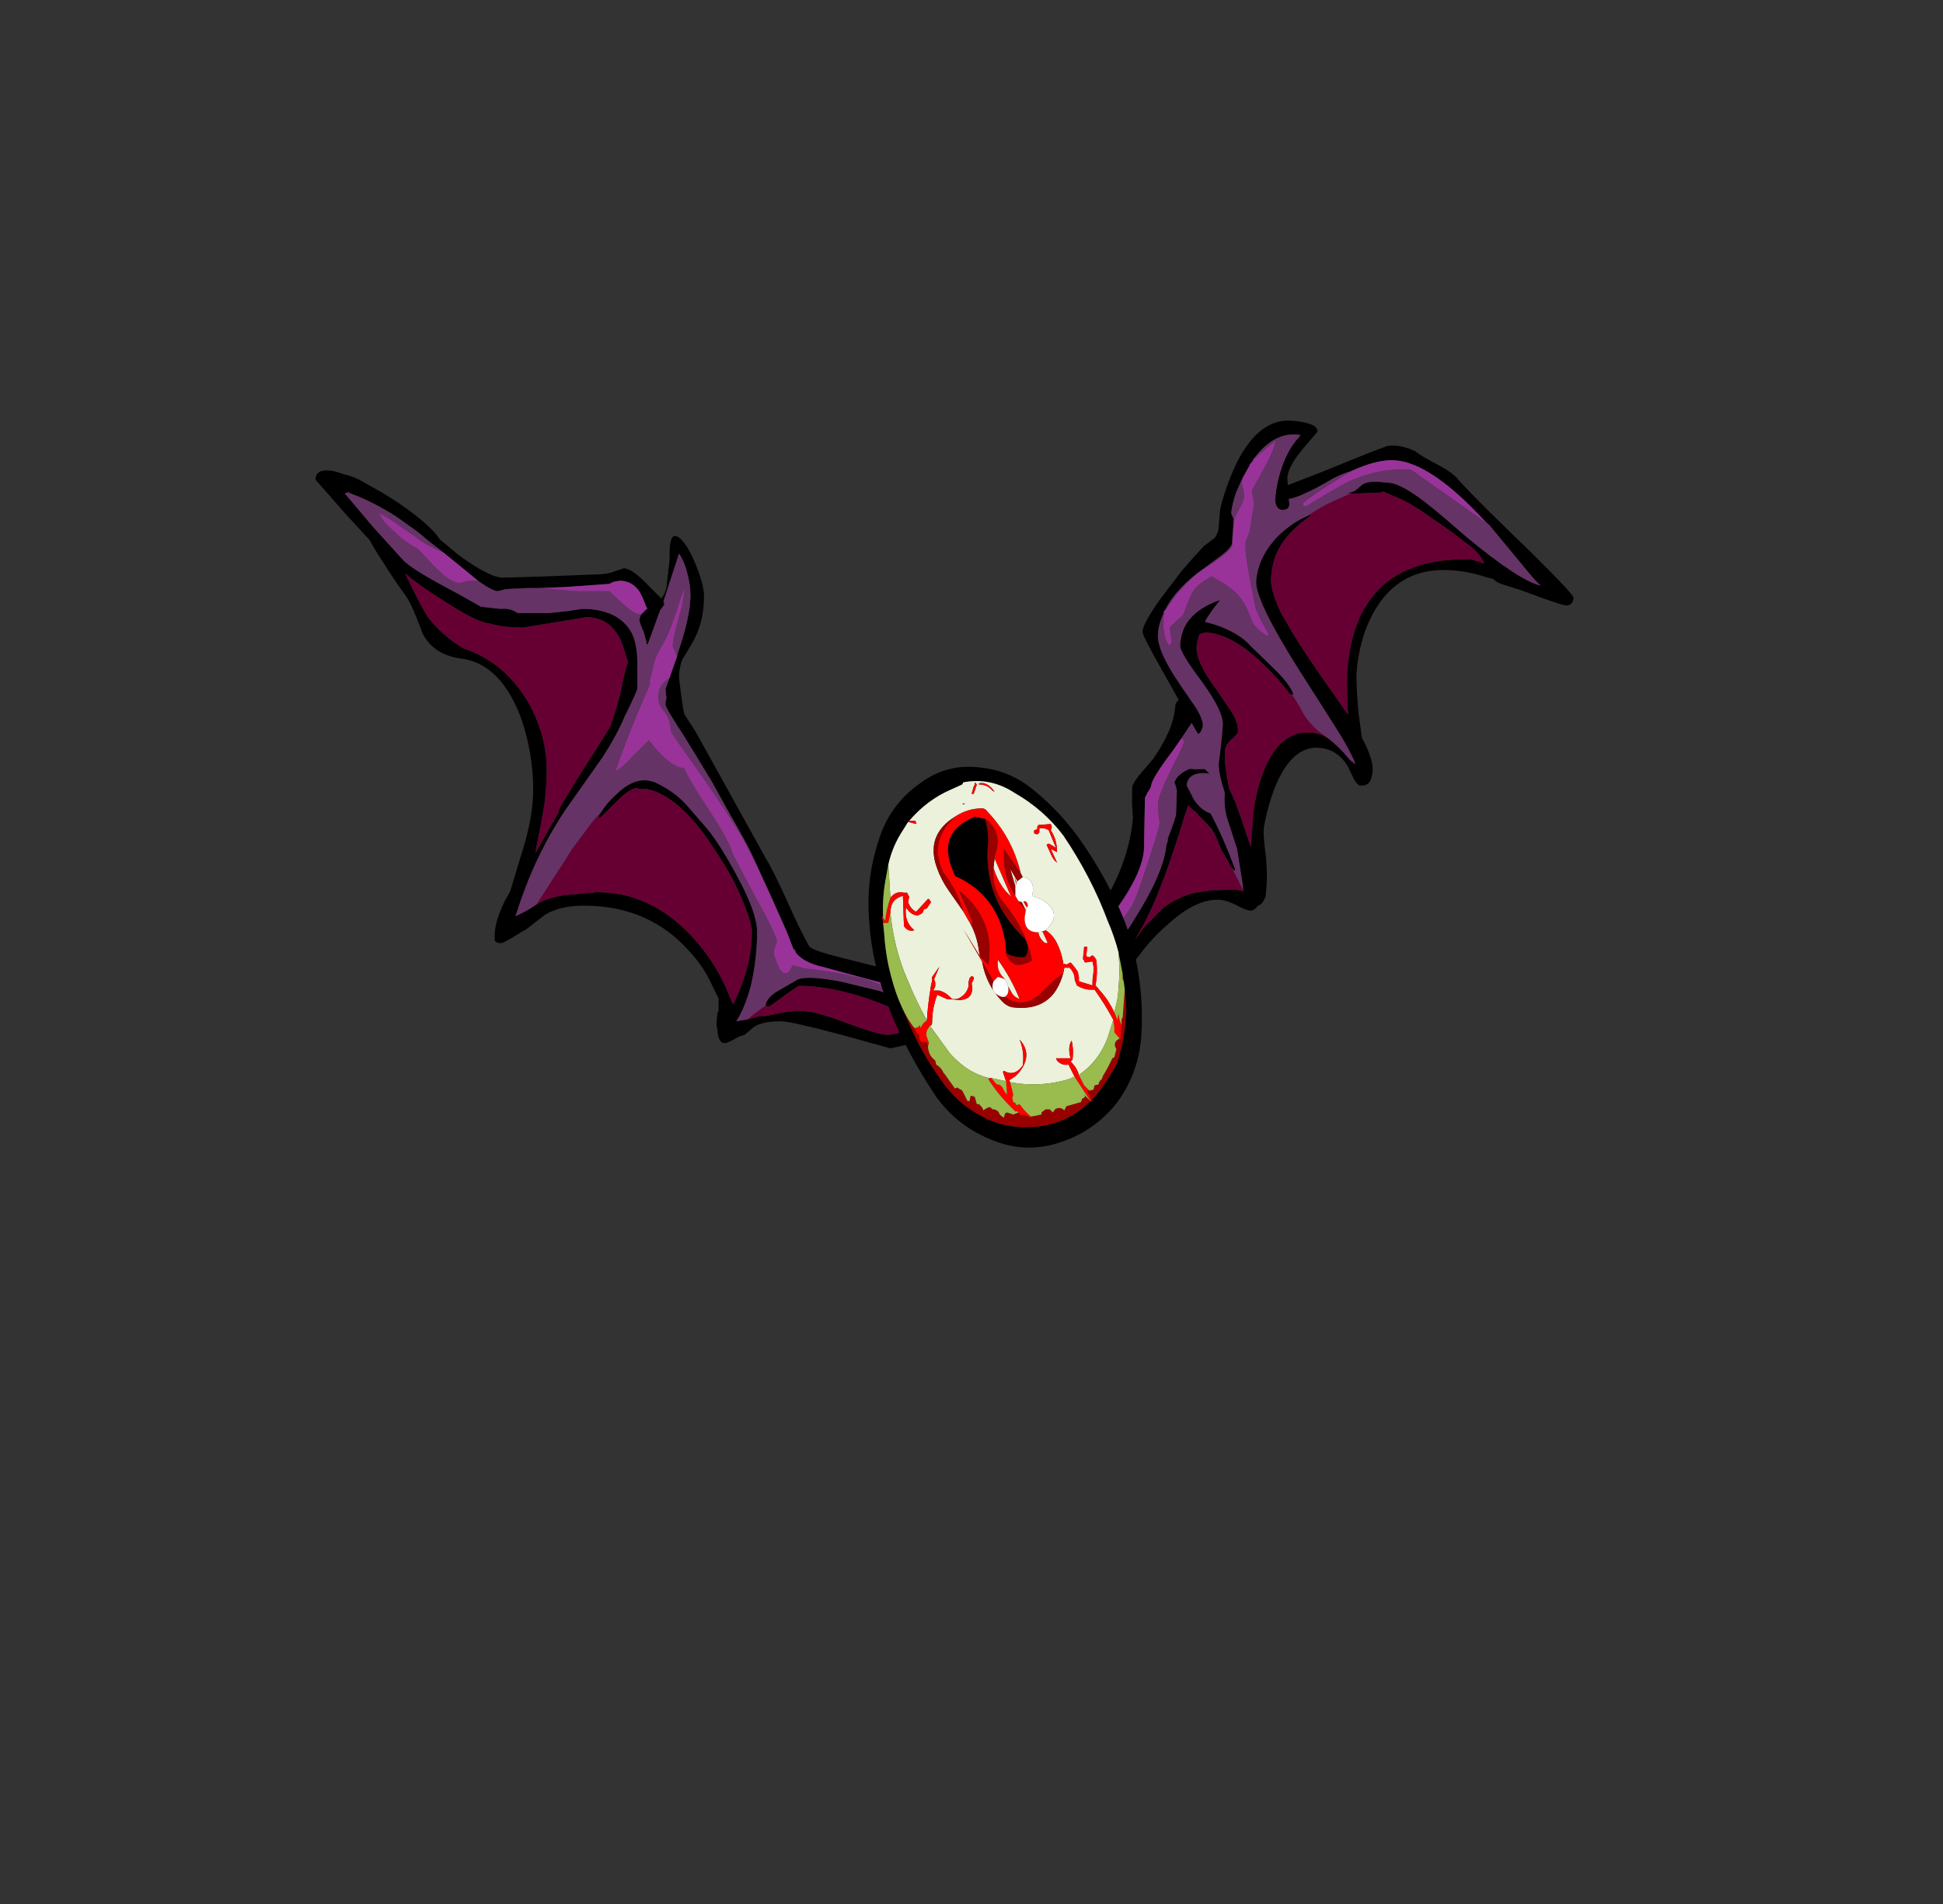 <?xml version="1.0" encoding="UTF-8" standalone="no"?>
<svg xmlns:ffdec="https://www.free-decompiler.com/flash" xmlns:xlink="http://www.w3.org/1999/xlink" ffdec:objectType="frame" height="640.05px" width="653.0px" xmlns="http://www.w3.org/2000/svg">
  <rect width="100%" height="100%" fill="#333333" stroke="none"/>
  <g transform="matrix(1.0, 0.0, 0.0, 1.0, 345.2, 387.6)">
    <use ffdec:characterId="8" height="202.3" transform="matrix(0.997, 0.079, -0.079, 0.997, 19.524, -251.687)" width="168.7" xlink:href="#sprite0"/>
    <use ffdec:characterId="10" height="194.25" transform="matrix(1.0, 0.0, 0.0, 1.0, -239.15, -229.5)" width="229.25" xlink:href="#sprite1"/>
    <use ffdec:characterId="12" height="128.1" transform="matrix(1.0, 0.0, 0.0, 1.0, -53.3, -129.9)" width="92.05" xlink:href="#sprite2"/>
  </g>
  <defs>
    <g id="sprite0" transform="matrix(1.0, 0.0, 0.0, 1.0, 80.85, 106.05)">
      <use ffdec:characterId="7" height="28.9" transform="matrix(7.0, 0.0, 0.0, 7.0, -80.85, -106.05)" width="24.1" xlink:href="#shape0"/>
    </g>
    <g id="shape0" transform="matrix(1.0, 0.0, 0.0, 1.0, 11.55, 15.15)">
      <path d="M8.25 -10.9 L8.05 -11.05 Q5.25 -13.65 3.5 -13.65 2.65 -13.65 1.4 -12.95 1.0 -12.8 0.6 -12.55 -0.25 -11.95 -0.65 -11.75 -1.15 -11.45 -1.45 -11.4 L-1.4 -11.15 Q-1.4 -11.05 -1.45 -10.95 -1.55 -10.85 -1.75 -10.85 -1.95 -10.85 -2.05 -11.1 -2.1 -11.2 -2.1 -11.35 -2.1 -12.1 -1.9 -12.9 -1.65 -13.85 -1.15 -14.45 L-1.15 -14.5 Q-2.4 -14.6 -3.3 -13.15 L-3.3 -13.1 -3.45 -12.9 -3.45 -12.85 -3.5 -12.75 -3.75 -12.2 -4.0 -11.5 Q-4.15 -10.85 -4.15 -10.55 -4.15 -10.45 -4.05 -10.3 L-4.0 -10.2 -4.0 -9.4 -4.0 -9.05 Q-4.0 -8.85 -4.5 -8.4 L-5.6 -7.45 Q-6.6 -6.5 -6.95 -5.6 L-7.0 -5.55 -7.0 -5.45 Q-7.2 -4.95 -7.2 -4.45 -7.2 -3.65 -5.95 -2.1 L-5.1 -1.05 Q-4.7 -0.5 -4.7 -0.2 -4.7 -0.15 -4.75 0.0 -4.8 0.15 -4.9 0.2 L-5.25 -0.3 -5.7 0.5 -6.05 1.1 Q-6.95 2.5 -6.95 2.85 -6.95 2.95 -7.1 3.2 L-7.2 3.45 -7.05 5.95 Q-7.05 7.2 -8.4 9.3 L-8.6 9.6 Q-9.65 11.25 -11.0 12.75 L-10.85 12.9 Q-10.55 13.1 -9.55 13.1 -9.25 13.1 -8.8 12.7 -8.75 12.25 -8.35 11.4 L-7.4 9.6 Q-6.0 7.0 -6.0 5.65 L-5.95 5.45 -5.95 5.3 Q-5.65 4.3 -5.65 4.1 L-5.7 3.0 Q-5.75 2.8 -5.85 2.6 -5.75 2.25 -5.35 2.0 -5.15 1.85 -5.0 1.9 L-4.45 1.85 -4.2 2.05 -4.55 2.05 Q-5.25 2.15 -5.25 2.7 L-4.85 3.35 Q-4.45 3.85 -4.0 3.95 -3.35 4.95 -2.6 6.55 L-2.65 6.6 -2.75 6.5 -2.85 6.4 -3.1 6.0 -3.15 5.95 -3.2 5.85 -3.25 5.8 -3.35 5.65 -3.65 5.05 -3.9 4.7 -4.1 4.5 -4.55 4.1 -4.75 3.9 -4.8 3.9 -5.1 3.65 -5.3 4.45 -5.3 4.5 Q-5.8 6.65 -6.1 7.6 -6.5 9.0 -7.15 10.3 L-6.75 9.65 -5.95 8.7 Q-5.45 8.2 -4.6 7.85 -4.05 7.7 -3.5 7.6 L-3.4 7.6 -2.5 7.5 -2.1 7.55 -2.15 7.5 -2.2 7.2 -2.6 5.55 -3.2 4.1 Q-3.4 3.55 -3.4 2.9 -3.8 1.95 -3.8 1.5 -3.75 0.65 -3.75 -0.3 -3.75 -0.95 -4.9 -2.3 -6.1 -3.65 -6.1 -4.0 -6.1 -4.75 -5.75 -5.25 -5.3 -5.9 -4.35 -6.3 -4.8 -5.65 -5.0 -5.2 L-4.5 -5.1 Q-3.3 -4.8 -2.7 -4.2 L-1.55 -3.25 Q-0.75 -2.6 -0.5 -2.1 L-0.5 -2.05 -0.55 -2.05 -0.65 -2.05 Q-1.2 -2.7 -2.0 -3.35 -3.6 -4.7 -4.9 -4.7 L-5.2 -4.6 Q-5.3 -4.3 -5.3 -4.0 -5.3 -3.25 -4.15 -1.95 L-3.35 -0.95 Q-3.0 -0.45 -3.0 -0.05 -3.0 0.05 -3.3 0.35 -3.55 0.65 -3.55 0.85 -3.55 1.4 -3.35 2.15 L-3.2 2.7 Q-2.8 3.35 -2.25 4.7 L-1.95 5.4 -1.95 4.45 Q-2.0 3.15 -1.7 2.0 -1.25 0.25 -0.15 -0.2 0.2 -0.3 0.6 -0.3 1.2 -0.3 1.95 0.35 L2.45 0.85 2.75 1.05 Q2.45 0.4 1.5 -0.85 L-0.35 -3.3 Q-2.7 -6.45 -2.7 -7.35 -2.7 -8.5 -1.85 -9.55 -1.25 -10.25 -0.5 -10.65 L-0.25 -10.75 Q-1.25 -9.95 -1.65 -9.15 -2.0 -8.5 -2.0 -7.6 -2.0 -7.1 -1.65 -6.4 -1.45 -5.95 -1.1 -5.5 -0.55 -4.65 0.8 -3.0 L2.2 -1.3 Q2.05 -2.35 2.0 -3.35 2.0 -5.5 2.75 -6.75 4.0 -9.0 7.5 -9.2 L8.15 -9.05 Q7.9 -9.5 7.45 -9.8 6.15 -10.65 5.4 -11.05 4.7 -11.5 3.95 -11.8 L3.05 -12.1 3.0 -12.1 2.95 -12.05 1.65 -11.9 1.5 -11.9 1.3 -11.9 Q1.55 -11.95 1.7 -12.05 1.8 -12.15 1.95 -12.3 2.2 -12.6 3.1 -12.55 L3.3 -12.55 Q3.95 -12.55 5.4 -11.55 6.2 -11.0 7.2 -10.25 9.9 -8.35 10.95 -8.2 10.8 -8.25 9.9 -9.2 L8.25 -10.9 M6.65 -8.6 Q4.05 -8.6 3.0 -6.2 2.45 -4.95 2.45 -3.35 2.45 -3.1 2.55 -2.35 L2.7 -1.4 2.9 -0.5 2.95 -0.25 Q3.6 0.75 3.6 1.35 L3.55 1.7 Q3.45 2.05 3.05 2.05 2.95 2.05 2.75 1.8 L2.4 1.2 Q1.85 0.4 0.95 0.4 -0.35 0.4 -1.0 2.4 -1.3 3.35 -1.4 4.45 -1.4 4.85 -1.2 5.75 -1.05 6.65 -1.05 7.05 L-1.05 7.7 Q-1.15 8.1 -1.4 8.2 -1.55 8.45 -1.75 8.45 -1.95 8.45 -2.4 8.25 -2.9 8.05 -3.2 8.05 -4.35 8.05 -5.65 9.45 -6.35 10.15 -6.9 11.05 -7.05 11.2 -7.25 11.8 -7.45 12.4 -7.65 12.7 -8.3 13.75 -9.55 13.75 L-9.75 13.7 -9.85 13.6 Q-10.5 13.65 -11.05 13.35 -11.55 13.1 -11.55 12.9 L-11.5 12.65 Q-11.5 12.55 -11.35 12.5 -11.2 12.25 -10.85 11.8 -9.95 10.6 -9.55 10.0 -7.7 7.1 -7.7 4.45 L-7.8 3.75 -7.85 3.0 Q-7.85 2.85 -7.6 2.45 L-6.95 1.55 Q-6.1 0.1 -6.1 -1.0 -6.1 -1.25 -5.95 -1.35 L-6.65 -2.4 Q-7.95 -4.3 -7.95 -4.5 -7.95 -4.9 -7.2 -6.15 L-6.3 -7.55 Q-5.75 -8.3 -5.35 -8.8 L-4.85 -9.25 Q-4.75 -9.4 -4.7 -9.65 L-4.7 -10.5 Q-4.7 -10.75 -4.55 -11.4 -4.35 -12.25 -4.05 -13.0 -3.15 -15.15 -1.6 -15.15 -0.75 -15.15 -0.45 -14.95 -0.3 -14.8 -0.35 -14.7 L-1.0 -13.8 Q-1.6 -12.95 -1.6 -12.4 L-1.55 -12.05 -0.1 -12.75 2.2 -13.9 3.05 -14.3 Q3.65 -14.45 4.45 -14.15 4.6 -14.0 5.55 -13.6 6.35 -13.25 6.6 -12.95 7.55 -12.05 10.3 -9.8 12.55 -7.9 12.55 -7.75 12.55 -7.65 12.5 -7.5 12.4 -7.35 12.2 -7.35 11.95 -7.35 10.05 -7.9 L9.4 -8.05 Q8.85 -8.15 8.7 -8.3 L8.6 -8.35 8.3 -8.4 Q7.5 -8.6 6.65 -8.6" fill="#000000" fill-rule="evenodd" stroke="none"/>
      <path d="M1.5 -11.9 L1.65 -11.9 2.95 -12.05 3.0 -12.1 3.05 -12.1 3.95 -11.8 Q4.7 -11.5 5.4 -11.05 6.15 -10.65 7.45 -9.8 7.9 -9.5 8.15 -9.05 L7.5 -9.2 Q4.0 -9.0 2.75 -6.75 2.0 -5.5 2.0 -3.35 2.05 -2.35 2.2 -1.3 L0.8 -3.0 Q-0.55 -4.65 -1.1 -5.5 -1.45 -5.95 -1.65 -6.4 -2.0 -7.1 -2.0 -7.6 -2.0 -8.5 -1.65 -9.15 -1.25 -9.95 -0.25 -10.75 L-0.5 -10.65 Q0.1 -11.15 0.85 -11.55 L1.5 -11.9 M2.45 0.85 L1.95 0.35 Q1.2 -0.3 0.6 -0.3 0.2 -0.3 -0.15 -0.2 -1.25 0.25 -1.7 2.0 -2.0 3.15 -1.95 4.45 L-1.95 5.4 -2.25 4.7 Q-2.8 3.35 -3.2 2.7 L-3.35 2.15 Q-3.55 1.4 -3.55 0.85 -3.55 0.65 -3.3 0.35 -3.0 0.05 -3.0 -0.05 -3.0 -0.45 -3.35 -0.95 L-4.15 -1.95 Q-5.3 -3.25 -5.3 -4.0 -5.3 -4.3 -5.2 -4.6 L-4.9 -4.7 Q-3.6 -4.7 -2.0 -3.35 -1.2 -2.7 -0.65 -2.05 L-0.55 -2.05 Q-0.3 -1.75 0.05 -1.2 0.45 -0.65 1.0 -0.3 1.85 0.2 2.45 0.85 M-2.15 7.5 L-2.1 7.55 -2.5 7.5 -3.4 7.6 -3.5 7.6 Q-4.05 7.7 -4.6 7.85 -5.45 8.2 -5.95 8.7 L-6.75 9.65 -7.15 10.3 Q-6.5 9.0 -6.1 7.6 -5.8 6.65 -5.3 4.5 L-5.3 4.45 -5.1 3.65 -4.8 3.9 -4.75 3.9 -4.55 4.1 -4.1 4.5 -4.0 4.6 -3.65 5.05 -3.35 5.65 -3.25 5.8 -3.2 5.85 -3.15 5.95 -3.1 6.0 -2.85 6.4 -2.75 6.5 -2.15 7.5" fill="#660033" fill-rule="evenodd" stroke="none"/>
      <path d="M1.4 -12.95 Q2.65 -13.65 3.5 -13.65 5.25 -13.65 8.05 -11.05 L8.25 -10.9 7.25 -11.5 4.3 -13.25 Q2.8 -13.25 1.35 -12.45 0.9 -12.2 -0.6 -11.1 L-0.75 -11.1 Q-0.75 -11.15 -0.75 -11.25 -0.75 -11.3 0.05 -11.95 L1.4 -12.95 M-8.4 9.3 Q-7.05 7.2 -7.05 5.95 L-7.2 3.45 -7.1 3.2 Q-6.95 2.95 -6.95 2.85 -6.95 2.5 -6.05 1.1 L-5.7 0.5 -5.6 0.5 Q-5.55 0.55 -5.55 0.65 -5.55 0.8 -6.05 2.0 -6.55 3.25 -6.55 3.65 L-6.5 4.1 -6.4 4.6 Q-6.4 4.9 -6.8 6.5 -7.2 8.2 -7.4 8.65 -8.0 9.75 -8.8 10.9 -9.65 12.15 -10.0 12.4 -9.8 11.9 -8.95 10.5 -8.55 9.8 -8.4 9.3 M-7.0 -5.45 L-7.0 -5.55 -6.95 -5.6 -6.5 -6.35 Q-5.85 -7.25 -5.35 -7.65 -4.15 -8.55 -4.0 -8.9 -3.95 -9.05 -4.0 -9.4 L-4.0 -10.2 -3.85 -10.6 Q-3.6 -11.1 -3.6 -11.35 L-3.65 -11.65 Q-3.75 -11.85 -3.75 -11.95 L-3.75 -12.2 -3.5 -12.75 -3.45 -12.85 -3.45 -12.9 -3.3 -13.1 -3.3 -13.15 -2.3 -14.15 Q-2.35 -13.6 -2.8 -12.65 L-3.25 -11.65 -3.15 -11.3 Q-3.1 -11.0 -3.1 -10.9 L-3.2 -9.7 Q-3.2 -9.6 -3.3 -9.35 L-3.35 -9.2 -3.35 -9.1 Q-3.35 -8.65 -3.0 -7.4 L-2.65 -6.15 Q-2.65 -6.05 -2.3 -5.45 L-1.9 -4.85 Q-1.9 -4.8 -1.95 -4.75 -2.55 -5.05 -2.75 -5.4 -3.1 -6.15 -3.25 -6.3 -3.65 -6.85 -4.45 -7.2 L-4.85 -7.4 -5.25 -7.1 Q-5.55 -6.85 -5.65 -6.65 -5.8 -6.4 -6.0 -5.65 -6.0 -5.45 -6.35 -5.15 L-6.65 -4.8 -6.6 -4.5 -6.5 -4.1 Q-6.55 -3.95 -6.65 -3.95 -6.85 -4.2 -6.95 -4.7 -7.0 -5.05 -7.0 -5.45" fill="#993399" fill-rule="evenodd" stroke="none"/>
      <path d="M1.4 -12.95 L0.05 -11.95 Q-0.75 -11.3 -0.75 -11.25 -0.75 -11.15 -0.75 -11.1 L-0.6 -11.1 Q0.9 -12.2 1.35 -12.45 2.8 -13.25 4.3 -13.25 L7.25 -11.5 8.25 -10.9 9.9 -9.2 Q10.8 -8.25 10.95 -8.2 9.9 -8.35 7.2 -10.25 6.2 -11.0 5.4 -11.55 3.95 -12.55 3.3 -12.55 L3.1 -12.55 Q2.2 -12.6 1.95 -12.3 1.8 -12.15 1.7 -12.05 1.55 -11.95 1.3 -11.9 L1.5 -11.9 0.85 -11.55 Q0.1 -11.15 -0.5 -10.65 -1.25 -10.25 -1.85 -9.55 -2.7 -8.5 -2.7 -7.35 -2.7 -6.45 -0.35 -3.3 L1.5 -0.85 Q2.45 0.4 2.75 1.05 L2.45 0.85 Q1.85 0.2 1.0 -0.3 0.45 -0.65 0.05 -1.2 -0.3 -1.75 -0.55 -2.05 L-0.5 -2.05 -0.5 -2.1 Q-0.75 -2.6 -1.55 -3.25 L-2.7 -4.2 Q-3.3 -4.8 -4.5 -5.1 L-5.0 -5.2 Q-4.8 -5.65 -4.35 -6.3 -5.3 -5.9 -5.75 -5.25 -6.1 -4.75 -6.1 -4.0 -6.1 -3.65 -4.9 -2.3 -3.75 -0.95 -3.75 -0.3 -3.75 0.65 -3.8 1.5 -3.8 1.95 -3.4 2.9 -3.4 3.55 -3.2 4.1 L-2.6 5.55 -2.2 7.2 -2.15 7.5 -2.75 6.5 -2.65 6.6 -2.6 6.55 Q-3.35 4.95 -4.0 3.95 -4.45 3.85 -4.85 3.35 L-5.25 2.7 Q-5.25 2.15 -4.55 2.05 L-4.2 2.05 -4.45 1.85 -5.0 1.9 Q-5.15 1.85 -5.35 2.0 -5.75 2.25 -5.85 2.6 -5.75 2.8 -5.7 3.0 L-5.65 4.1 Q-5.65 4.3 -5.95 5.3 L-5.95 5.45 -6.0 5.65 Q-6.0 7.0 -7.4 9.6 L-8.35 11.4 Q-8.75 12.25 -8.8 12.7 -9.25 13.1 -9.55 13.1 -10.55 13.1 -10.85 12.9 L-11.0 12.75 Q-9.65 11.25 -8.6 9.6 L-8.4 9.3 Q-8.55 9.8 -8.95 10.5 -9.8 11.9 -10.0 12.4 -9.65 12.15 -8.8 10.9 -8.0 9.75 -7.4 8.65 -7.2 8.2 -6.8 6.5 -6.4 4.9 -6.4 4.6 L-6.5 4.1 -6.55 3.65 Q-6.55 3.25 -6.05 2.0 -5.55 0.8 -5.55 0.65 -5.55 0.55 -5.6 0.5 L-5.7 0.5 -5.25 -0.3 -4.9 0.2 Q-4.8 0.15 -4.75 0.0 -4.7 -0.15 -4.7 -0.2 -4.7 -0.5 -5.1 -1.05 L-5.95 -2.1 Q-7.2 -3.65 -7.2 -4.45 -7.2 -4.95 -7.0 -5.45 -7.0 -5.05 -6.95 -4.7 -6.85 -4.2 -6.65 -3.95 -6.55 -3.95 -6.5 -4.1 L-6.6 -4.5 -6.65 -4.8 -6.35 -5.15 Q-6.0 -5.45 -6.0 -5.65 -5.8 -6.4 -5.65 -6.65 -5.55 -6.85 -5.25 -7.1 L-4.85 -7.4 -4.45 -7.2 Q-3.65 -6.85 -3.25 -6.3 -3.1 -6.15 -2.75 -5.4 -2.55 -5.05 -1.95 -4.75 -1.9 -4.8 -1.9 -4.85 L-2.3 -5.45 Q-2.65 -6.05 -2.65 -6.15 L-3.0 -7.4 Q-3.35 -8.65 -3.35 -9.1 L-3.35 -9.2 -3.3 -9.35 Q-3.2 -9.6 -3.2 -9.7 L-3.1 -10.9 Q-3.1 -11.0 -3.15 -11.3 L-3.25 -11.65 -2.8 -12.65 Q-2.35 -13.6 -2.3 -14.15 L-3.3 -13.15 Q-2.4 -14.6 -1.15 -14.5 L-1.15 -14.45 Q-1.65 -13.85 -1.9 -12.9 -2.1 -12.1 -2.1 -11.35 -2.1 -11.2 -2.05 -11.1 -1.95 -10.85 -1.75 -10.85 -1.55 -10.85 -1.45 -10.95 -1.4 -11.05 -1.4 -11.15 L-1.45 -11.4 Q-1.15 -11.45 -0.65 -11.75 -0.25 -11.95 0.6 -12.55 1.0 -12.8 1.4 -12.95 M-4.1 4.5 L-3.9 4.7 -3.65 5.05 -4.0 4.6 -4.1 4.5 M-6.95 -5.6 Q-6.6 -6.5 -5.6 -7.45 L-4.5 -8.4 Q-4.0 -8.85 -4.0 -9.05 L-4.0 -9.4 Q-3.95 -9.05 -4.0 -8.9 -4.15 -8.55 -5.35 -7.65 -5.85 -7.25 -6.5 -6.35 L-6.95 -5.6 M-4.0 -10.2 L-4.05 -10.3 Q-4.15 -10.45 -4.15 -10.55 -4.15 -10.85 -4.0 -11.5 L-3.75 -12.2 -3.75 -11.95 Q-3.75 -11.85 -3.65 -11.65 L-3.6 -11.35 Q-3.6 -11.1 -3.85 -10.6 L-4.0 -10.2" fill="#663366" fill-rule="evenodd" stroke="none"/>
    </g>
    <g id="sprite1" transform="matrix(1.0, 0.0, 0.0, 1.0, 117.95, 100.45)">
      <use ffdec:characterId="9" height="27.75" transform="matrix(7.0, 0.0, 0.0, 7.0, -117.95, -100.45)" width="32.75" xlink:href="#shape1"/>
    </g>
    <g id="shape1" transform="matrix(1.0, 0.0, 0.0, 1.0, 16.85, 14.35)">
      <path d="M1.0 -10.65 Q1.3 -10.15 1.55 -9.45 1.8 -8.75 1.8 -8.3 1.8 -7.0 1.2 -6.0 L0.75 -5.25 Q0.6 -4.85 0.6 -4.4 0.75 -3.1 0.85 -2.65 L1.4 -1.8 4.75 4.25 Q5.15 4.9 5.8 6.35 6.45 7.8 6.85 8.5 7.0 8.7 8.4 9.05 L11.4 9.8 Q15.25 10.8 15.6 11.35 15.9 11.1 15.9 11.45 15.9 11.9 15.6 12.4 15.25 13.1 14.5 13.1 L13.8 13.05 13.1 12.95 Q12.4 12.95 11.65 13.2 L10.75 13.4 8.4 12.75 Q5.95 12.1 5.5 12.1 4.4 12.1 4.05 12.5 L3.75 12.75 3.45 12.85 Q2.95 13.15 2.8 13.15 2.5 13.15 2.45 12.6 L2.45 12.5 Q2.4 12.4 2.4 12.2 2.4 12.1 2.45 11.7 L2.5 11.6 2.5 11.0 2.2 10.4 Q1.8 9.5 1.15 8.8 -0.8 6.55 -3.95 6.55 -5.15 6.55 -5.85 7.0 L-6.5 7.5 -6.75 7.7 -6.95 7.8 Q-7.8 8.35 -7.95 8.35 -8.2 8.35 -8.25 8.2 L-8.25 8.0 Q-8.25 7.3 -7.75 6.3 L-7.5 5.85 -7.05 4.35 Q-6.4 2.4 -6.4 1.0 -6.4 -0.8 -7.0 -2.5 -7.95 -5.0 -9.75 -5.3 -11.15 -5.45 -11.7 -6.5 L-12.05 -7.4 Q-12.3 -8.0 -12.5 -8.3 -13.15 -9.2 -13.55 -9.85 -13.95 -10.45 -14.25 -11.0 L-15.4 -12.25 -16.85 -13.9 Q-16.85 -14.5 -15.9 -14.3 L-15.45 -14.15 Q-15.15 -14.1 -14.75 -13.9 L-13.95 -13.45 -13.85 -13.4 Q-12.65 -12.7 -11.75 -11.95 -11.1 -11.4 -10.9 -11.05 L-10.0 -10.3 Q-8.5 -9.2 -7.85 -9.2 L-6.1 -9.25 -3.5 -9.35 Q-2.85 -9.35 -2.5 -9.5 L-2.05 -9.65 Q-1.65 -9.65 -0.85 -8.8 L-0.25 -8.2 Q-0.05 -8.45 0.0 -8.75 L0.1 -9.65 Q0.15 -9.9 0.15 -10.35 0.15 -11.2 0.4 -11.2 0.65 -11.2 1.0 -10.65 M0.5 -5.4 L0.55 -5.6 Q1.15 -7.35 1.15 -8.35 1.15 -8.85 1.0 -9.4 0.85 -10.0 0.6 -10.35 L-0.15 -8.05 -0.1 -7.95 Q-0.1 -7.9 -0.25 -7.7 L-0.3 -7.65 -0.9 -6.0 -0.95 -6.0 Q-0.95 -6.1 -1.1 -6.6 -1.3 -7.05 -1.3 -7.15 -1.3 -7.3 -1.2 -7.45 L-0.9 -7.75 -0.95 -7.75 -1.15 -8.25 Q-1.5 -9.05 -2.25 -9.05 L-2.55 -9.0 -2.75 -8.9 -4.85 -8.75 -6.15 -8.7 -6.7 -8.7 -7.7 -8.65 -8.1 -8.55 Q-8.35 -8.55 -9.05 -9.05 L-9.35 -9.3 -10.7 -10.4 -11.35 -10.9 -11.95 -11.4 -13.0 -12.15 Q-14.2 -12.9 -15.2 -13.25 L-15.25 -13.3 -15.45 -13.25 -14.1 -11.65 -12.65 -10.05 Q-12.25 -9.6 -10.05 -8.45 L-8.9 -7.8 -7.95 -7.7 Q-7.5 -7.75 -7.15 -7.5 L-5.65 -7.5 -4.7 -7.6 -4.05 -7.7 Q-2.35 -7.7 -1.7 -6.6 -1.4 -6.05 -1.4 -5.1 L-1.4 -4.85 Q-1.4 -4.45 -1.4 -3.9 -1.4 -3.75 -2.0 -2.55 -2.35 -1.7 -3.05 -0.6 -3.65 0.25 -4.85 1.95 -5.65 3.15 -6.25 4.45 -6.75 5.5 -7.25 7.05 -7.0 6.95 -6.65 6.75 L-6.25 6.5 -6.0 6.35 Q-5.55 6.15 -4.95 6.05 L-3.35 5.9 Q-0.4 5.9 1.75 8.65 2.45 9.55 2.9 10.6 L3.2 11.3 3.4 10.85 Q4.1 9.3 4.1 7.8 4.1 7.4 3.65 6.3 3.15 5.1 2.4 4.0 0.8 1.45 -0.75 1.0 L-0.95 0.95 -1.3 0.95 -1.4 0.9 Q-1.75 0.9 -2.4 1.55 L-3.15 2.3 Q-3.25 2.4 -3.25 2.25 L-3.1 2.0 -3.0 1.85 Q-2.7 1.45 -2.35 1.15 -1.35 0.2 -0.4 0.7 0.4 1.1 0.95 1.7 L1.95 2.85 Q2.6 3.65 3.4 5.15 4.35 6.9 4.35 7.8 4.35 9.1 4.05 10.4 3.75 11.5 3.35 12.1 L3.95 12.0 4.5 11.85 4.75 11.85 5.75 11.65 6.25 11.6 6.45 11.6 Q7.15 11.6 8.7 12.2 10.2 12.75 10.6 12.75 10.95 12.75 11.5 12.55 12.0 12.4 13.05 12.4 L12.9 12.35 Q12.4 12.15 11.0 11.55 8.4 10.4 6.35 10.4 L5.75 10.8 5.35 11.1 5.0 11.35 4.9 11.4 4.75 11.35 Q4.8 11.0 5.25 10.7 L6.2 10.15 Q6.6 9.85 8.4 10.2 L10.25 10.65 Q10.7 10.8 11.35 11.15 11.95 11.5 12.45 11.65 13.0 11.85 14.2 11.85 14.65 11.85 15.0 12.0 L15.2 11.75 15.3 11.65 Q15.05 11.6 14.25 11.35 13.05 10.9 12.55 10.55 11.25 10.5 9.75 10.1 L7.55 9.5 Q6.6 9.3 6.2 8.8 L6.2 8.75 6.15 8.65 6.1 8.65 Q6.0 8.4 5.85 8.0 L5.8 7.85 5.0 6.05 4.15 4.2 Q3.85 3.55 3.15 2.35 L2.15 0.55 0.9 -1.5 Q-0.05 -2.95 -0.05 -3.1 -0.05 -3.3 0.0 -3.4 L-0.05 -3.85 0.15 -4.4 0.5 -5.4 M-12.3 -8.9 Q-11.8 -7.85 -11.45 -7.3 -10.8 -6.45 -9.75 -5.8 -7.75 -5.15 -6.6 -3.15 -5.75 -1.6 -5.75 0.05 -5.75 0.75 -5.85 1.6 -6.0 2.55 -6.25 3.75 L-6.3 4.05 -6.3 4.0 -6.25 3.95 -5.2 2.1 -5.15 1.9 Q-4.4 0.6 -3.45 -0.85 L-2.7 -2.05 -2.65 -2.2 Q-2.3 -3.2 -2.15 -3.95 -2.0 -4.75 -1.85 -5.15 -2.0 -5.6 -2.1 -5.95 -2.6 -7.3 -3.85 -7.3 L-6.9 -6.8 Q-7.85 -6.8 -8.5 -7.0 -9.15 -7.05 -10.95 -8.25 -11.9 -8.85 -12.55 -9.4 L-12.3 -8.9" fill="#000000" fill-rule="evenodd" stroke="none"/>
      <path d="M-6.25 6.5 L-5.35 5.1 Q-5.05 4.65 -4.55 3.85 L-3.55 2.5 -3.1 2.0 -3.25 2.25 Q-3.25 2.4 -3.15 2.3 L-2.4 1.55 Q-1.75 0.9 -1.4 0.9 L-1.3 0.95 -0.95 0.95 -0.75 1.0 Q0.8 1.45 2.4 4.0 3.15 5.1 3.65 6.3 4.1 7.4 4.1 7.8 4.1 9.3 3.4 10.85 L3.2 11.3 2.9 10.6 Q2.45 9.55 1.75 8.65 -0.4 5.9 -3.35 5.9 L-4.95 6.05 Q-5.55 6.15 -6.0 6.35 L-6.25 6.5 M3.95 12.0 L3.9 12.0 Q4.3 11.65 4.75 11.35 L4.9 11.4 5.0 11.35 5.35 11.1 5.75 10.8 6.35 10.4 Q8.4 10.4 11.0 11.55 12.4 12.15 12.9 12.35 L13.05 12.4 Q12.0 12.4 11.5 12.55 10.95 12.75 10.6 12.75 10.2 12.75 8.7 12.2 7.15 11.6 6.45 11.6 L6.25 11.6 5.75 11.65 4.75 11.85 4.5 11.85 3.95 12.0 M-12.3 -8.9 L-12.55 -9.4 Q-11.9 -8.85 -10.95 -8.25 -9.15 -7.05 -8.5 -7.0 -7.85 -6.8 -6.9 -6.8 L-3.85 -7.3 Q-2.6 -7.3 -2.1 -5.95 -2.0 -5.6 -1.85 -5.15 -2.0 -4.75 -2.15 -3.95 -2.3 -3.2 -2.65 -2.2 L-2.7 -2.05 -3.45 -0.85 Q-4.4 0.6 -5.15 1.9 L-5.2 2.1 -6.25 3.95 -6.3 4.0 -6.3 4.05 -6.25 3.75 Q-6.0 2.55 -5.85 1.6 -5.75 0.75 -5.75 0.05 -5.75 -1.6 -6.6 -3.15 -7.75 -5.15 -9.75 -5.8 -10.8 -6.45 -11.45 -7.3 -11.8 -7.85 -12.3 -8.9" fill="#660033" fill-rule="evenodd" stroke="none"/>
      <path d="M-1.2 -7.45 Q-1.3 -7.3 -1.3 -7.15 -1.3 -7.05 -1.1 -6.6 -0.95 -6.1 -0.95 -6.0 L-0.9 -6.0 -0.3 -7.65 -0.25 -7.7 Q-0.1 -7.9 -0.1 -7.95 L-0.15 -8.05 0.6 -10.35 Q0.85 -10.0 1.0 -9.4 1.15 -8.85 1.15 -8.35 1.15 -7.35 0.55 -5.6 L0.5 -5.4 0.3 -5.9 Q0.3 -6.25 0.55 -7.15 0.85 -8.1 0.85 -8.7 L0.4 -7.35 Q0.05 -6.3 -0.3 -5.8 -0.45 -5.55 -0.6 -5.1 -0.7 -4.55 -0.8 -4.3 L-0.8 -4.05 Q-1.8 -1.8 -2.45 0.1 -2.1 -0.1 -1.7 -0.55 L-0.85 -1.4 Q0.15 -0.1 0.85 -0.05 1.05 0.45 2.1 2.05 3.0 3.4 3.2 4.1 L4.25 6.1 Q5.3 7.95 5.3 8.3 L5.2 8.55 Q5.15 8.7 5.15 8.8 5.15 8.9 5.3 9.3 5.5 9.8 5.7 9.8 5.9 9.8 6.05 9.4 L6.6 9.55 Q8.25 9.75 9.2 10.0 9.7 10.1 10.55 10.45 11.45 10.8 11.7 10.9 L13.55 11.4 15.2 11.75 15.0 12.0 Q14.65 11.85 14.2 11.85 13.0 11.85 12.45 11.65 11.95 11.5 11.35 11.15 10.7 10.8 10.25 10.65 L8.4 10.2 Q6.6 9.85 6.2 10.15 L5.25 10.7 Q4.8 11.0 4.75 11.35 4.3 11.65 3.9 12.0 L3.95 12.0 3.35 12.1 Q3.75 11.5 4.05 10.4 4.35 9.1 4.35 7.8 4.35 6.9 3.4 5.15 2.6 3.65 1.95 2.85 L0.95 1.7 Q0.4 1.1 -0.4 0.7 -1.35 0.2 -2.35 1.15 -2.7 1.45 -3.0 1.85 L-3.1 2.0 -3.55 2.5 -4.55 3.85 Q-5.05 4.65 -5.35 5.1 L-6.25 6.5 -6.65 6.75 Q-7.0 6.95 -7.25 7.05 -6.75 5.5 -6.25 4.45 -5.65 3.15 -4.85 1.95 -3.65 0.25 -3.05 -0.6 -2.35 -1.7 -2.0 -2.55 -1.4 -3.75 -1.4 -3.9 -1.4 -4.45 -1.4 -4.85 L-1.4 -5.1 Q-1.4 -6.05 -1.7 -6.6 -2.35 -7.7 -4.05 -7.7 L-4.7 -7.6 -5.65 -7.5 -7.15 -7.5 Q-7.5 -7.75 -7.95 -7.7 L-8.9 -7.8 -10.05 -8.45 Q-12.25 -9.6 -12.65 -10.05 L-14.1 -11.65 -15.45 -13.25 -15.25 -13.3 -15.2 -13.25 Q-14.2 -12.9 -13.0 -12.15 L-11.95 -11.4 -11.35 -10.9 -10.7 -10.4 Q-11.2 -10.6 -11.7 -10.9 L-13.05 -11.85 Q-13.65 -12.25 -13.8 -12.3 -13.65 -11.9 -13.05 -11.4 -12.55 -10.9 -11.95 -10.6 L-11.1 -9.7 Q-10.35 -8.95 -9.95 -8.95 -9.85 -8.95 -9.7 -9.0 L-9.5 -9.05 -9.05 -9.05 Q-8.35 -8.55 -8.1 -8.55 L-7.7 -8.65 -6.7 -8.7 -6.15 -8.7 -5.9 -8.7 -4.4 -8.55 -2.75 -8.55 -2.1 -7.95 Q-1.55 -7.45 -1.3 -7.45 L-1.2 -7.45 M0.15 -4.4 L-0.05 -3.85 0.0 -3.4 Q-0.05 -3.3 -0.05 -3.1 -0.05 -2.95 0.9 -1.5 L2.15 0.55 3.15 2.35 Q3.85 3.55 4.15 4.2 L5.0 6.05 5.8 7.85 5.85 8.0 5.2 6.55 Q4.2 4.3 3.75 3.5 3.05 2.25 1.5 0.05 0.2 -1.75 0.2 -1.85 0.2 -2.35 -0.1 -2.75 -0.4 -3.1 -0.4 -3.45 -0.4 -4.05 0.1 -4.35 L0.15 -4.4 M6.15 8.65 L6.2 8.75 6.15 8.75 6.15 8.65" fill="#663366" fill-rule="evenodd" stroke="none"/>
      <path d="M-1.2 -7.45 L-1.3 -7.45 Q-1.55 -7.45 -2.1 -7.95 L-2.75 -8.55 -4.4 -8.55 -5.9 -8.7 -6.15 -8.7 -4.85 -8.75 -2.75 -8.9 -2.55 -9.0 -2.25 -9.05 Q-1.5 -9.05 -1.15 -8.25 L-0.95 -7.75 -0.9 -7.75 -1.2 -7.45 M-9.05 -9.05 L-9.5 -9.05 -9.7 -9.0 Q-9.85 -8.95 -9.95 -8.95 -10.35 -8.95 -11.1 -9.7 L-11.95 -10.6 Q-12.55 -10.9 -13.05 -11.4 -13.65 -11.9 -13.8 -12.3 -13.65 -12.25 -13.05 -11.85 L-11.7 -10.9 Q-11.2 -10.6 -10.7 -10.4 L-9.35 -9.3 -9.05 -9.05 M15.2 11.75 L13.55 11.4 11.7 10.9 Q11.45 10.8 10.55 10.45 9.7 10.1 9.2 10.0 8.25 9.75 6.6 9.55 L6.05 9.4 Q5.9 9.8 5.7 9.8 5.5 9.8 5.3 9.3 5.15 8.9 5.15 8.8 5.15 8.7 5.2 8.55 L5.3 8.3 Q5.3 7.95 4.25 6.1 L3.2 4.1 Q3.0 3.4 2.1 2.05 1.05 0.45 0.85 -0.05 0.15 -0.1 -0.85 -1.4 L-1.7 -0.55 Q-2.1 -0.1 -2.45 0.1 -1.8 -1.8 -0.8 -4.05 L-0.8 -4.3 Q-0.7 -4.55 -0.6 -5.1 -0.45 -5.55 -0.3 -5.8 0.05 -6.3 0.4 -7.35 L0.85 -8.7 Q0.85 -8.1 0.55 -7.15 0.3 -6.25 0.3 -5.9 L0.5 -5.4 0.15 -4.4 0.1 -4.35 Q-0.4 -4.05 -0.4 -3.45 -0.4 -3.1 -0.1 -2.75 0.2 -2.35 0.2 -1.85 0.2 -1.75 1.5 0.05 3.05 2.25 3.75 3.5 4.2 4.3 5.2 6.55 L5.85 8.0 Q6.0 8.4 6.1 8.65 L6.15 8.65 6.15 8.75 6.2 8.75 6.2 8.8 Q6.6 9.3 7.55 9.5 L9.75 10.1 Q11.25 10.5 12.55 10.55 13.05 10.9 14.25 11.35 15.05 11.6 15.3 11.65 L15.2 11.75" fill="#993399" fill-rule="evenodd" stroke="none"/>
    </g>
    <g id="sprite2" transform="matrix(1.0, 0.0, 0.0, 1.0, 45.85, 64.05)">
      <use ffdec:characterId="11" height="18.3" transform="matrix(7.0, 0.0, 0.0, 7.0, -45.85, -64.05)" width="13.15" xlink:href="#shape2"/>
    </g>
    <g id="shape2" transform="matrix(1.0, 0.0, 0.0, 1.0, 6.55, 9.15)">
      <path d="M0.05 -0.2 Q0.05 -0.7 -0.1 -1.25 -0.6 -3.1 -2.4 -3.9 L-2.5 -4.15 Q-3.3 -6.0 -1.45 -6.75 L-0.95 -6.65 -0.85 -6.2 Q-0.8 -5.9 -0.8 -5.6 -1.1 -2.85 0.95 -0.9 L1.05 -0.7 Q1.2 -0.3 0.95 0.0 L0.75 0.0 Q0.4 0.0 0.05 -0.2 M5.45 -0.25 Q5.25 -1.0 4.95 -1.7 4.15 -3.85 2.8 -5.85 1.85 -7.1 0.45 -7.9 -0.7 -8.65 -2.0 -8.4 L-2.05 -8.3 -2.6 -8.05 Q-3.75 -7.55 -4.6 -6.55 L-4.65 -6.5 -4.9 -6.1 Q-5.4 -5.35 -5.6 -4.45 L-5.7 -3.9 Q-5.9 -2.9 -5.85 -1.9 L-5.9 -2.0 -5.85 -1.65 -5.8 -1.15 Q-5.7 0.5 -5.1 2.05 L-4.4 3.65 Q-3.8 4.9 -2.95 6.05 -2.3 6.95 -1.35 7.5 -0.3 8.15 0.9 8.15 2.8 8.2 4.1 6.9 L4.15 6.95 4.15 6.85 4.35 6.65 Q4.95 5.9 5.4 5.05 L5.4 5.0 Q5.95 3.35 5.75 1.55 L5.7 1.15 5.65 0.8 5.45 -0.25 M5.25 -2.85 Q6.05 -1.25 6.35 0.45 6.65 2.05 6.55 3.7 6.45 5.5 5.4 6.95 4.35 8.3 2.75 8.85 1.1 9.45 -0.55 8.8 -2.25 8.15 -3.3 6.7 -4.3 5.2 -5.05 3.65 -5.7 2.25 -6.1 0.8 -6.5 -0.7 -6.55 -2.3 -6.6 -3.95 -6.1 -5.5 -5.6 -7.25 -4.15 -8.3 -2.8 -9.35 -1.1 -9.1 0.25 -8.95 1.35 -8.05 2.65 -7.0 3.6 -5.65 4.55 -4.3 5.25 -2.85" fill="#000000" fill-rule="evenodd" stroke="none"/>
      <path d="M2.25 -6.25 L2.2 -6.4 1.6 -6.35 1.55 -6.25 1.55 -6.15 1.4 -6.1 1.4 -5.95 1.55 -5.9 1.65 -6.0 1.65 -6.2 1.75 -6.2 Q1.95 -6.2 2.1 -6.1 L2.45 -5.25 2.3 -5.35 2.2 -5.4 Q2.1 -5.5 2.0 -5.4 L2.25 -4.85 Q2.35 -4.65 2.5 -4.55 L2.2 -5.2 2.5 -5.05 Q2.5 -5.65 2.2 -6.1 L2.25 -6.25 M0.6 -3.65 L0.55 -3.6 0.45 -3.85 0.55 -3.5 0.5 -3.4 0.25 -4.25 0.6 -3.65 M0.8 -2.65 L0.9 -2.65 1.05 -2.4 1.0 -2.25 0.8 -2.65 M1.6 -1.2 L1.8 -1.25 2.05 -0.7 Q2.0 -0.65 1.9 -0.7 1.65 -0.9 1.6 -1.2 M1.95 -1.3 Q2.75 -2.05 1.95 -2.65 1.65 -2.85 1.3 -2.95 1.5 -3.75 0.85 -3.85 L0.75 -4.05 Q0.35 -5.75 -0.85 -7.0 -0.95 -7.15 -1.1 -7.15 -1.8 -7.15 -2.4 -6.75 -3.85 -5.85 -3.25 -4.25 -3.05 -3.7 -2.7 -3.2 L-2.0 -2.2 -1.8 -1.85 Q-1.35 -1.15 -1.25 -0.3 L-1.2 -0.05 -2.0 -1.35 -1.1 0.2 Q-0.9 1.35 -0.1 2.15 0.1 2.35 0.35 2.4 2.3 2.65 2.8 0.75 L2.85 0.5 3.1 0.5 Q3.35 0.75 3.35 1.1 3.4 1.2 3.45 1.35 3.85 1.6 4.3 1.55 4.8 2.25 5.2 3.0 L4.95 3.8 Q4.55 4.95 3.55 5.65 L3.5 5.5 Q3.4 5.25 3.15 5.0 3.25 4.95 3.25 4.85 3.3 4.4 3.2 4.0 3.0 4.3 3.15 4.85 L2.45 4.85 Q2.5 5.0 2.6 5.05 2.8 5.2 3.05 5.15 L3.35 5.75 3.25 5.75 3.2 5.8 2.9 5.9 Q1.6 6.25 0.25 6.0 L0.2 5.9 Q0.5 5.75 0.7 5.5 1.35 4.65 0.7 3.95 0.95 4.55 0.85 5.2 0.45 5.75 -0.05 5.45 L-0.1 5.5 0.05 5.95 -0.65 5.8 -0.75 5.8 Q-1.4 5.65 -1.95 5.25 -2.35 4.95 -2.7 4.55 L-2.65 4.6 -3.6 3.3 Q-3.5 3.25 -3.5 3.15 -3.5 2.45 -3.25 1.8 L-2.8 2.0 -2.15 2.05 Q-1.45 2.0 -1.6 1.25 L-1.5 1.05 -1.5 0.95 -1.6 0.9 -1.7 1.0 -1.75 1.2 -1.75 1.4 Q-1.85 1.75 -2.1 1.9 -2.3 2.05 -2.55 2.0 -2.8 1.7 -3.15 1.6 L-3.45 1.6 -3.35 1.4 Q-3.35 1.3 -3.35 1.2 L-3.4 1.05 -3.15 0.45 -3.5 0.95 Q-3.5 1.2 -3.55 1.35 -3.7 2.2 -3.75 3.05 -4.25 2.1 -4.7 1.05 -5.35 -0.5 -5.5 -2.15 -5.5 -2.8 -4.9 -2.95 L-4.85 -1.5 Q-4.65 -1.2 -4.35 -1.3 -4.85 -1.7 -4.75 -2.4 -4.55 -2.05 -4.2 -2.0 L-4.0 -2.1 Q-3.9 -2.2 -3.9 -2.3 L-3.75 -2.35 -3.55 -2.65 -3.65 -2.8 -3.7 -2.8 -4.25 -2.2 -4.3 -2.2 Q-4.55 -2.35 -4.65 -2.65 L-4.6 -2.9 -4.7 -3.1 -4.85 -3.1 Q-5.25 -3.2 -5.5 -2.85 L-5.6 -4.45 Q-5.4 -5.35 -4.9 -6.1 L-4.65 -6.5 -4.25 -6.4 -4.3 -6.55 -4.6 -6.55 Q-3.75 -7.55 -2.6 -8.05 L-2.05 -8.3 -2.0 -8.4 Q-0.7 -8.65 0.45 -7.9 1.85 -7.1 2.8 -5.85 4.15 -3.85 4.95 -1.7 5.25 -1.0 5.45 -0.25 5.55 0.85 5.4 2.0 L5.25 2.65 Q5.0 2.1 4.6 1.65 L4.35 1.35 Q4.45 0.8 4.4 0.25 4.4 0.05 4.2 -0.1 L4.05 0.0 3.9 -0.05 3.95 -0.5 3.8 -0.5 3.8 -0.45 3.75 0.0 3.75 0.1 3.8 0.15 3.8 0.2 3.85 0.25 4.2 0.2 4.25 0.45 4.25 0.7 Q4.2 1.0 4.2 1.25 L4.2 1.35 3.55 1.15 3.55 0.95 3.5 0.7 3.4 0.55 Q3.3 0.4 3.15 0.25 L2.95 0.35 2.8 0.3 Q2.7 -0.35 2.4 -0.85 2.2 -1.15 1.95 -1.3 M-0.5 -4.75 L0.3 -2.9 0.1 -3.1 Q-0.35 -3.6 -0.55 -4.3 L-0.5 -4.75 M0.15 1.4 L0.0 1.05 Q-0.4 0.7 -0.35 0.2 L-0.35 0.1 Q0.3 1.0 0.7 2.0 0.5 1.95 0.35 1.75 L0.15 1.4 M-1.6 -7.85 L-1.5 -7.85 -1.35 -8.3 -1.45 -8.4 -1.45 -8.3 -1.5 -8.2 -1.6 -7.85 M-2.0 -7.4 L-2.05 -7.35 -1.9 -7.35 -2.0 -7.4 M-0.6 -8.0 L-0.5 -7.95 Q-0.85 -8.45 -1.25 -8.35 L-1.25 -8.3 Q-0.85 -8.3 -0.6 -8.0" fill="#ebf1da" fill-rule="evenodd" stroke="none"/>
      <path d="M2.25 -6.25 L2.2 -6.1 Q2.5 -5.65 2.5 -5.05 L2.2 -5.2 2.5 -4.55 Q2.35 -4.65 2.25 -4.85 L2.0 -5.4 Q2.1 -5.5 2.2 -5.4 L2.3 -5.35 2.45 -5.25 2.1 -6.1 Q1.95 -6.2 1.75 -6.2 L1.65 -6.2 1.65 -6.0 1.55 -5.9 1.4 -5.95 1.4 -6.1 1.55 -6.15 1.55 -6.25 1.6 -6.35 2.2 -6.4 2.25 -6.25 M0.55 -3.6 L0.55 -3.5 0.45 -3.85 0.55 -3.6 M0.5 -2.95 L0.65 -2.7 1.0 -2.25 0.95 -1.95 Q0.9 -1.2 1.6 -1.2 1.65 -0.9 1.9 -0.7 2.0 -0.65 2.05 -0.7 L1.8 -1.25 1.95 -1.3 Q2.2 -1.15 2.4 -0.85 2.7 -0.35 2.8 0.3 L2.95 0.35 3.15 0.25 Q3.3 0.4 3.4 0.55 L3.5 0.7 3.55 0.95 3.55 1.15 4.2 1.35 4.2 1.25 Q4.2 1.0 4.25 0.7 L4.25 0.45 4.2 0.2 3.85 0.25 3.8 0.2 3.8 0.15 3.75 0.1 3.75 0.0 3.8 -0.45 3.8 -0.5 3.95 -0.5 3.9 -0.05 4.05 0.0 4.2 -0.1 Q4.4 0.05 4.4 0.25 4.45 0.8 4.35 1.35 L4.6 1.65 Q5.0 2.1 5.25 2.65 L5.4 3.0 5.45 2.7 5.5 3.0 5.6 3.25 5.55 3.95 5.5 3.9 5.25 3.6 5.25 3.35 5.2 3.0 Q4.8 2.25 4.3 1.55 3.85 1.6 3.45 1.35 3.4 1.2 3.35 1.1 3.35 0.75 3.1 0.5 L2.85 0.5 2.8 0.75 Q2.3 1.15 1.8 1.65 0.9 2.55 0.0 1.9 L0.1 1.8 Q0.2 1.65 0.15 1.4 L0.35 1.75 Q0.5 1.95 0.7 2.0 0.3 1.0 -0.35 0.1 L-0.35 0.2 Q-0.4 0.7 0.0 1.05 L-0.3 0.95 -0.35 0.95 -0.55 1.15 -1.1 0.2 -2.0 -1.35 -1.2 -0.05 -0.8 0.35 Q-0.45 -1.8 -2.2 -3.2 L-2.1 -2.95 -1.55 -1.7 -1.6 -1.55 -1.8 -1.85 -2.0 -2.2 Q-2.3 -3.25 -2.95 -4.05 L-3.0 -4.15 Q-3.65 -5.6 -2.4 -6.75 -1.8 -7.15 -1.1 -7.15 -0.95 -7.15 -0.85 -7.0 0.35 -5.75 0.75 -4.05 L-0.05 -5.2 -0.05 -4.8 Q-0.05 -3.8 0.5 -2.95 M0.9 -2.65 Q0.9 -2.7 0.95 -2.7 1.1 -2.65 1.1 -2.45 L1.05 -2.4 0.9 -2.65 M-0.55 -4.3 Q-0.35 -3.6 0.1 -3.1 L0.3 -2.9 -0.5 -4.75 -0.5 -4.85 Q-0.05 -6.0 -0.95 -6.65 L-1.45 -6.75 Q-3.3 -6.0 -2.5 -4.15 L-2.4 -3.9 Q-0.6 -3.1 -0.1 -1.25 0.05 -0.7 0.05 -0.2 0.3 0.55 0.95 0.3 1.15 0.25 1.3 0.15 1.0 -1.35 -0.05 -2.6 -0.3 -2.9 -0.45 -3.3 -0.6 -3.8 -0.55 -4.3 M-4.6 -6.55 L-4.3 -6.55 -4.25 -6.4 -4.65 -6.5 -4.6 -6.55 M-5.5 -2.85 Q-5.25 -3.2 -4.85 -3.1 L-4.7 -3.1 -4.6 -2.9 -4.65 -2.65 Q-4.55 -2.35 -4.3 -2.2 L-4.25 -2.2 -3.7 -2.8 -3.65 -2.8 -3.55 -2.65 -3.75 -2.35 -3.9 -2.3 Q-3.9 -2.2 -4.0 -2.1 L-4.2 -2.0 Q-4.55 -2.05 -4.75 -2.4 -4.85 -1.7 -4.35 -1.3 -4.65 -1.2 -4.85 -1.5 L-4.9 -2.95 Q-5.5 -2.8 -5.5 -2.15 L-5.6 -1.65 -5.85 -1.65 -5.9 -2.0 -5.85 -1.9 -5.75 -1.75 Q-5.7 -2.3 -5.5 -2.85 M-3.75 3.05 Q-3.7 2.2 -3.55 1.35 -3.5 1.2 -3.5 0.95 L-3.15 0.45 -3.4 1.05 -3.35 1.2 Q-3.35 1.3 -3.35 1.4 L-3.45 1.6 -3.15 1.6 Q-2.8 1.7 -2.55 2.0 -2.3 2.05 -2.1 1.9 -1.85 1.75 -1.75 1.4 L-1.75 1.2 -1.7 1.0 -1.6 0.9 -1.5 0.95 -1.5 1.05 -1.6 1.25 Q-1.45 2.0 -2.15 2.05 L-2.8 2.0 -3.25 1.8 Q-3.5 2.45 -3.5 3.15 -3.5 3.25 -3.6 3.3 -3.85 3.55 -3.75 3.85 L-3.65 4.1 -3.7 4.3 -3.75 4.1 -4.05 4.05 -4.15 3.85 -4.1 3.75 -4.25 3.65 -4.35 3.4 -4.15 3.35 -4.1 3.25 -4.05 3.4 -4.0 3.3 Q-3.9 3.1 -3.75 3.05 M-0.75 5.8 L-0.65 5.8 -0.4 6.1 Q-0.15 6.1 -0.05 6.4 L0.1 6.6 0.05 5.95 -0.1 5.5 -0.05 5.45 Q0.45 5.75 0.85 5.2 0.95 4.55 0.7 3.95 1.35 4.65 0.7 5.5 0.5 5.75 0.2 5.9 L0.25 6.0 0.4 6.6 0.35 6.75 0.4 6.95 0.5 7.0 0.55 7.1 0.7 7.05 Q0.95 7.4 1.25 7.65 L1.2 7.7 0.9 7.55 0.75 7.6 0.65 7.45 0.6 7.4 0.5 7.4 Q-0.3 6.65 -0.8 5.85 L-0.75 5.8 M3.35 5.75 L3.05 5.15 Q2.8 5.2 2.6 5.05 2.5 5.0 2.45 4.85 L3.15 4.85 Q3.0 4.3 3.2 4.0 3.3 4.4 3.25 4.85 3.25 4.95 3.15 5.0 3.4 5.25 3.5 5.5 L3.55 5.65 3.8 6.15 4.05 6.4 3.95 6.4 4.15 6.85 4.15 6.95 4.1 6.9 3.35 5.75 M5.65 0.8 L5.7 1.15 5.65 1.05 5.65 0.8 M-1.6 -7.85 L-1.5 -8.2 -1.45 -8.3 -1.45 -8.4 -1.35 -8.3 -1.5 -7.85 -1.6 -7.85 M-0.6 -8.0 Q-0.85 -8.3 -1.25 -8.3 L-1.25 -8.35 Q-0.85 -8.45 -0.5 -7.95 L-0.6 -8.0 M-0.8 0.35 L-0.8 0.35" fill="#ff0000" fill-rule="evenodd" stroke="none"/>
      <path d="M0.5 -3.4 L0.5 -2.95 Q-0.05 -3.8 -0.05 -4.8 L-0.05 -5.2 0.75 -4.05 0.85 -3.85 0.6 -3.65 0.25 -4.25 0.5 -3.4 M0.65 -2.7 L0.8 -2.65 1.0 -2.25 0.65 -2.7 M-0.5 -4.75 L-0.55 -4.3 Q-0.6 -3.8 -0.45 -3.3 -0.3 -2.9 -0.05 -2.6 1.0 -1.35 1.3 0.15 1.15 0.25 0.95 0.3 0.3 0.55 0.05 -0.2 0.4 0.0 0.75 0.0 L0.95 0.0 Q1.2 -0.3 1.05 -0.7 L0.95 -0.9 Q-1.1 -2.85 -0.8 -5.6 -0.8 -5.9 -0.85 -6.2 L-0.95 -6.65 Q-0.05 -6.0 -0.5 -4.85 L-0.5 -4.75 M2.8 0.75 Q2.3 2.65 0.35 2.4 0.1 2.35 -0.1 2.15 -0.9 1.35 -1.1 0.2 L-0.55 1.15 Q-0.75 1.7 -0.15 1.9 L0.0 1.9 Q0.9 2.55 1.8 1.65 2.3 1.15 2.8 0.75 M-1.2 -0.05 L-1.25 -0.3 Q-1.35 -1.15 -1.8 -1.85 L-1.6 -1.55 -1.55 -1.7 -2.1 -2.95 -2.2 -3.2 Q-0.45 -1.8 -0.8 0.35 L-1.2 -0.05 M-2.0 -2.2 L-2.7 -3.2 Q-3.05 -3.7 -3.25 -4.25 -3.85 -5.85 -2.4 -6.75 -3.65 -5.6 -3.0 -4.15 L-2.95 -4.05 Q-2.3 -3.25 -2.0 -2.2 M5.75 1.55 Q5.95 3.35 5.4 5.0 L5.4 5.05 Q4.95 5.9 4.35 6.65 L4.15 6.85 3.95 6.4 4.05 6.4 4.25 6.35 4.3 6.15 4.5 6.1 Q4.5 5.95 4.65 5.85 L4.7 5.7 Q4.95 5.3 5.15 4.85 L5.25 4.8 5.35 4.4 Q5.2 4.2 5.35 4.0 L5.5 3.9 5.55 3.95 5.6 3.25 5.6 2.95 5.65 2.9 5.75 1.55 M4.1 6.9 Q2.8 8.2 0.9 8.15 -0.3 8.15 -1.35 7.5 -2.3 6.95 -2.95 6.05 -3.8 4.9 -4.4 3.65 L-5.1 2.05 -4.95 2.4 Q-4.7 2.95 -4.35 3.4 L-4.25 3.65 -4.1 3.75 -4.15 3.85 -4.05 4.05 -3.75 4.1 -3.7 4.3 Q-3.65 4.75 -3.35 4.95 L-3.3 5.15 Q-3.05 5.3 -2.95 5.55 L-2.9 5.6 -2.4 6.3 -2.3 6.25 -2.05 6.4 -1.8 6.9 -1.7 6.9 -1.65 6.65 -1.6 6.65 -1.45 6.7 -1.35 7.05 -1.25 7.05 -1.15 7.15 Q-1.05 7.25 -1.05 7.35 L-0.8 7.2 -0.7 7.2 -0.6 7.3 -0.5 7.3 -0.4 7.35 Q-0.3 7.4 -0.25 7.55 -0.15 7.65 -0.05 7.7 L0.0 7.5 0.1 7.45 0.4 7.55 0.65 7.45 0.75 7.6 0.9 7.55 1.2 7.7 1.25 7.65 1.75 7.55 1.75 7.45 1.95 7.3 2.15 7.3 2.3 7.45 2.4 7.3 Q2.65 7.15 2.85 7.35 L2.95 7.15 3.65 6.95 3.7 6.8 3.85 6.7 3.8 6.6 4.1 6.9" fill="#990000" fill-rule="evenodd" stroke="none"/>
      <path d="M0.55 -3.6 L0.6 -3.65 0.85 -3.85 Q1.5 -3.75 1.3 -2.95 1.65 -2.85 1.95 -2.65 2.75 -2.05 1.95 -1.3 L1.8 -1.25 1.6 -1.2 Q0.9 -1.2 0.95 -1.95 L1.0 -2.25 1.05 -2.4 1.1 -2.45 Q1.1 -2.65 0.95 -2.7 0.9 -2.7 0.9 -2.65 L0.8 -2.65 0.65 -2.7 0.5 -2.95 0.5 -3.4 0.55 -3.5 0.55 -3.6 M0.0 1.9 L-0.15 1.9 Q-0.75 1.7 -0.55 1.15 L-0.35 0.95 -0.3 0.95 0.0 1.05 0.15 1.4 Q0.2 1.65 0.1 1.8 L0.0 1.9" fill="#ffffff" fill-rule="evenodd" stroke="none"/>
      <path d="M5.25 2.65 L5.4 2.0 Q5.55 0.85 5.45 -0.25 L5.65 0.8 5.65 1.05 5.7 1.15 5.75 1.55 5.65 2.9 5.6 2.95 5.6 3.25 5.5 3.0 5.45 2.7 5.4 3.0 5.25 2.65 M-5.6 -4.45 L-5.5 -2.85 Q-5.7 -2.3 -5.75 -1.75 L-5.85 -1.9 Q-5.9 -2.9 -5.7 -3.9 L-5.6 -4.45 M-5.5 -2.15 Q-5.35 -0.5 -4.7 1.05 -4.25 2.1 -3.75 3.05 -3.9 3.1 -4.0 3.3 L-4.05 3.4 -4.1 3.25 -4.15 3.35 -4.35 3.4 Q-4.7 2.95 -4.95 2.4 L-5.1 2.05 Q-5.7 0.5 -5.8 -1.15 L-5.85 -1.65 -5.6 -1.65 -5.5 -2.15 M-3.6 3.3 L-2.65 4.6 -2.7 4.55 Q-2.35 4.95 -1.95 5.25 -1.4 5.65 -0.75 5.8 L-0.8 5.85 Q-0.3 6.65 0.5 7.4 L0.6 7.4 0.65 7.45 0.4 7.55 0.1 7.45 0.0 7.5 -0.05 7.7 Q-0.15 7.65 -0.25 7.55 -0.3 7.4 -0.4 7.35 L-0.5 7.3 -0.6 7.3 -0.7 7.2 -0.8 7.2 -1.05 7.35 Q-1.05 7.25 -1.15 7.15 L-1.25 7.05 -1.35 7.05 -1.45 6.7 -1.6 6.65 -1.65 6.65 -1.7 6.9 -1.8 6.9 -2.05 6.4 -2.3 6.25 -2.4 6.3 -2.9 5.6 -2.95 5.55 Q-3.05 5.3 -3.3 5.15 L-3.35 4.95 Q-3.65 4.75 -3.7 4.3 L-3.65 4.1 -3.75 3.85 Q-3.85 3.55 -3.6 3.3 M-0.65 5.8 L0.05 5.95 0.1 6.6 -0.05 6.4 Q-0.15 6.1 -0.4 6.1 L-0.65 5.8 M0.25 6.0 Q1.6 6.25 2.9 5.9 L3.2 5.8 3.25 5.75 3.35 5.75 4.1 6.9 3.8 6.6 3.85 6.7 3.7 6.8 3.65 6.95 2.95 7.15 2.85 7.35 Q2.65 7.15 2.4 7.3 L2.3 7.45 2.15 7.3 1.95 7.3 1.75 7.45 1.75 7.55 1.25 7.65 Q0.95 7.4 0.7 7.05 L0.55 7.1 0.5 7.0 0.4 6.95 0.35 6.75 0.4 6.6 0.25 6.0 M3.55 5.65 Q4.55 4.95 4.95 3.8 L5.2 3.0 5.25 3.35 5.25 3.6 5.5 3.9 5.35 4.0 Q5.2 4.2 5.35 4.4 L5.25 4.8 5.15 4.85 Q4.95 5.3 4.7 5.7 L4.65 5.85 Q4.5 5.95 4.5 6.1 L4.3 6.15 4.25 6.35 4.05 6.4 3.8 6.15 3.55 5.65" fill="#9abb4d" fill-rule="evenodd" stroke="none"/>
    </g>
  </defs>
</svg>
